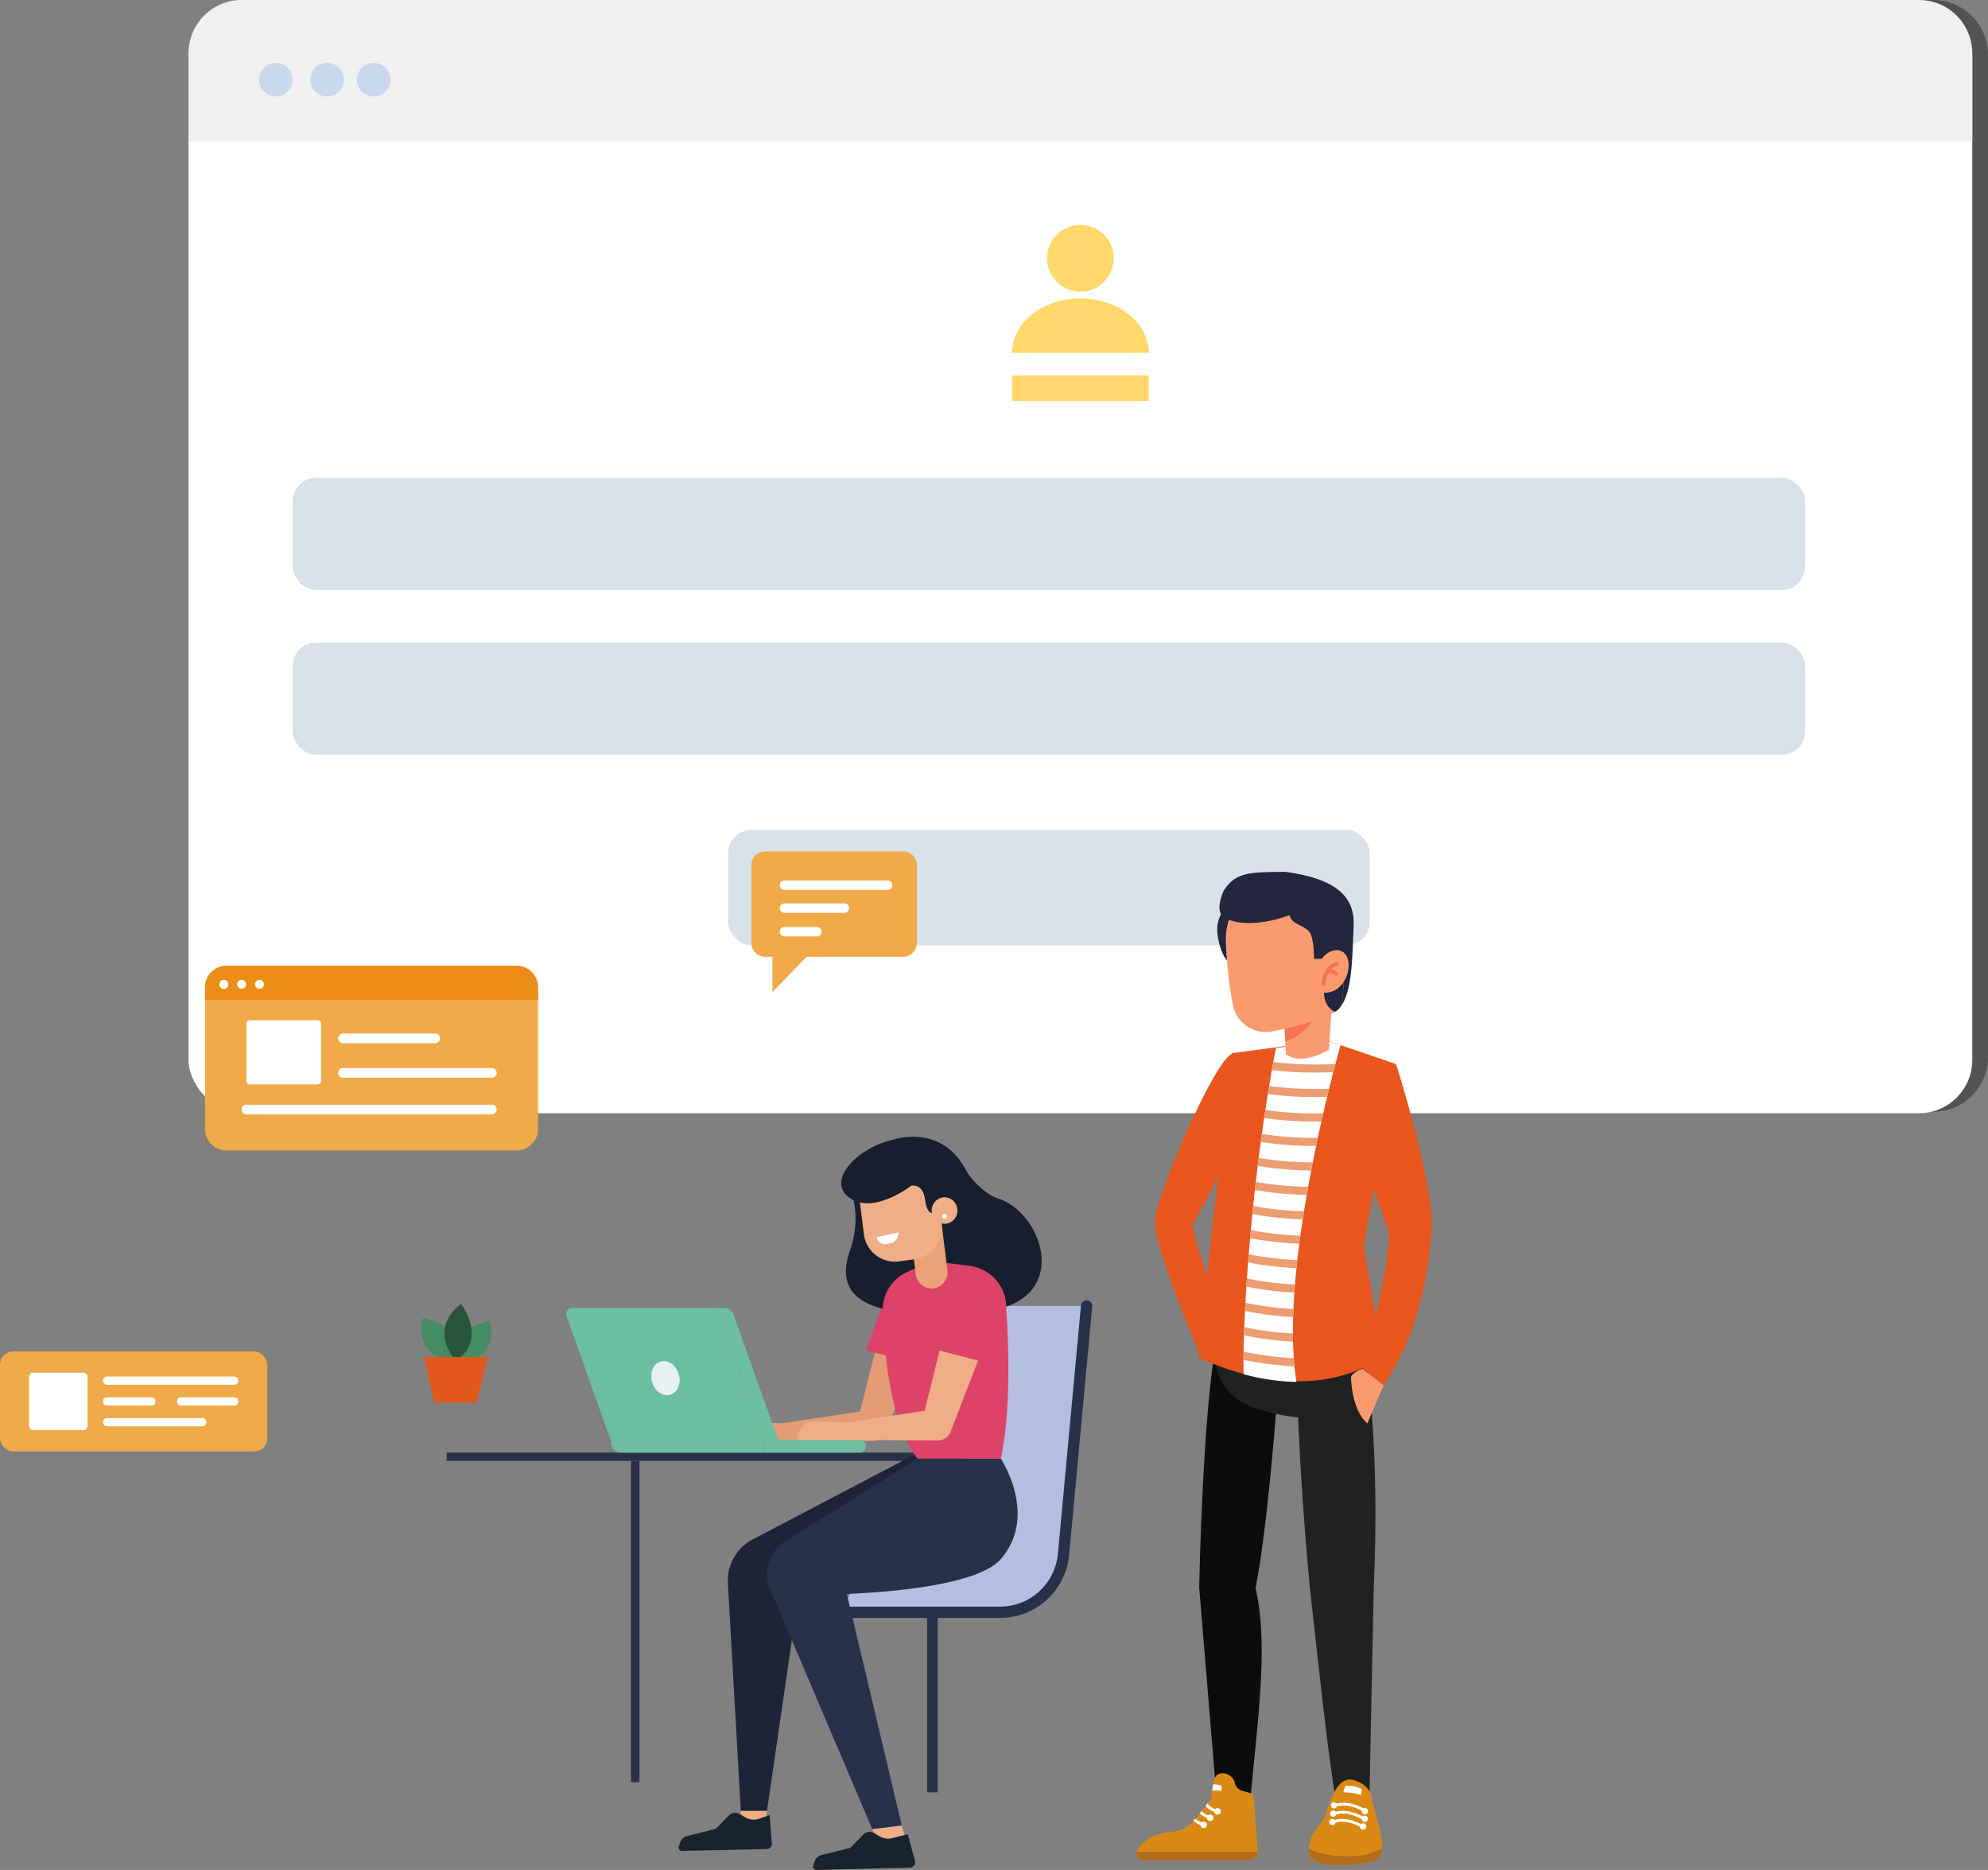<svg xmlns="http://www.w3.org/2000/svg" width="466.821" height="438.987" viewBox="0 0 466.821 438.987">
  <rect x="0" y="0" width="466.821" height="438.987" fill="#808080" stroke="none"/>
  <g id="Group_419" data-name="Group 419" transform="translate(-769.18 -263.125)">
    <g id="Group_373" data-name="Group 373" transform="translate(-16 -21.875)">
      <path id="Path_329" data-name="Path 329" d="M12.8,0H406.569a12.848,12.848,0,0,1,12.8,12.892V248.109A12.848,12.848,0,0,1,406.569,261H12.8A12.848,12.848,0,0,1,0,248.109V12.892A12.848,12.848,0,0,1,12.8,0Z" transform="translate(832.628 285)" fill="#535353"/>
      <rect id="Rectangle_163" data-name="Rectangle 163" width="418.861" height="260.26" rx="12.5" transform="translate(829.447 286.076)" fill="#fff"/>
      <path id="Rectangle_164" data-name="Rectangle 164" d="M12.5,0H406.361a12.5,12.5,0,0,1,12.5,12.5V33.174a0,0,0,0,1,0,0H0a0,0,0,0,1,0,0V12.5A12.5,12.5,0,0,1,12.5,0Z" transform="translate(829.447 285)" fill="#f0f0f1"/>
      <circle id="Ellipse_68" data-name="Ellipse 68" cx="3.95" cy="3.95" r="3.95" transform="translate(846.001 299.758)" fill="#cad8eb"/>
      <circle id="Ellipse_69" data-name="Ellipse 69" cx="3.95" cy="3.95" r="3.95" transform="translate(858.016 299.758)" fill="#cad8eb"/>
      <circle id="Ellipse_70" data-name="Ellipse 70" cx="3.95" cy="3.95" r="3.95" transform="translate(868.974 299.758)" fill="#cad8eb"/>
      <rect id="Rectangle_165" data-name="Rectangle 165" width="355.172" height="26.367" rx="5.525" transform="translate(853.901 397.16)" fill="#d7e3e9"/>
      <rect id="Rectangle_166" data-name="Rectangle 166" width="355.172" height="26.367" rx="5.525" transform="translate(853.901 435.829)" fill="#d7e3e9"/>
      <rect id="Rectangle_167" data-name="Rectangle 167" width="150.65" height="27.148" rx="5.525" transform="translate(956.161 479.789)" fill="#d7e3e9"/>
      <rect id="Rectangle_168" data-name="Rectangle 168" width="45.86" height="56.555" transform="translate(1015.947 330.031)" fill="#fff"/>
      <g id="Group_369" data-name="Group 369" transform="translate(1022.814 337.8)">
        <path id="Path_328" data-name="Path 328" d="M434.82,269.882H402.7c0-7.062,7.193-12.788,16.063-12.788S434.82,262.821,434.82,269.882Z" transform="translate(-402.695 -239.837)" fill="#ffd76b"/>
        <circle id="Ellipse_71" data-name="Ellipse 71" cx="7.834" cy="7.834" r="7.834" transform="translate(8.229)" fill="#ffd76b"/>
      </g>
      <rect id="Rectangle_169" data-name="Rectangle 169" width="32.126" height="5.968" transform="translate(1022.814 373.154)" fill="#ffd76b"/>
    </g>
    <g id="Group_374" data-name="Group 374" transform="translate(605.578 110.611)">
      <path id="Path_234" data-name="Path 234" d="M434.554,435.836c-.32-3.543,13.294-36.434,17.932-38.758a1.29,1.29,0,0,1,.157-.069c-.144.6-.41,21.51-2.166,25.887-3.212,8.011-4.88,9.82-7.089,14.167.19,1.678,1.171,4.754,1.236,5.371.006.063-1.046-4.059.036.186,1.645,4.675,5.038,17.951,4.857,17.932l-4.08,7.871S433.724,441.274,434.554,435.836Z" transform="translate(0.299 2.914)" fill="#e9561d"/>
      <g id="Group_307" data-name="Group 307" transform="translate(430.422 465.68)">
        <g id="Group_265" data-name="Group 265" transform="translate(0 3.223)">
          <g id="Group_232" data-name="Group 232" transform="translate(14.777)">
            <path id="Path_235" data-name="Path 235" d="M444.192,517.63l4.286,51.769h7.552c1.748-20.175,4.567-37.851,1.389-51.769,3.2-15.689,5.583-51.3,5.583-51.3a114.714,114.714,0,0,0-15-5.044C444.931,478.7,444.192,517.63,444.192,517.63Z" transform="translate(-444.192 -461.286)" fill="#0b0c0b"/>
          </g>
          <g id="Group_264" data-name="Group 264" transform="translate(0 99.89)">
            <g id="Group_234" data-name="Group 234">
              <g id="Group_233" data-name="Group 233">
                <path id="Path_236" data-name="Path 236" d="M431.948,574.791h24.7a2.286,2.286,0,0,0,2.267-1.981,2.249,2.249,0,0,0,.014-.482l-1-12.971a14.419,14.419,0,0,0-2.467-.815,2.5,2.5,0,0,1-1.831-1.661c-.018-.062-.034-.126-.05-.189-.567-2.5-4.166-3.29-4.831-.851q-.129.473-.224.917c-.016.073-.032.148-.045.218-.107.525-.185,1.008-.238,1.431l-.005.027a13.853,13.853,0,0,0-.122,1.763q-.489.623-.949,1.226c-.157.2-.306.4-.456.595-.324.422-.64.833-.951,1.228-.143.187-.285.366-.429.543-.342.428-.68.835-1.018,1.214-.152.173-.3.34-.461.5a7.107,7.107,0,0,1-4.075,2.465c-2.679.368-7.054.663-9.167,4.593a1.371,1.371,0,0,0-.106.25A1.523,1.523,0,0,0,431.948,574.791Z" transform="translate(-430.422 -554.365)" fill="#da8a14"/>
              </g>
            </g>
            <g id="Group_236" data-name="Group 236" transform="translate(0 18.444)">
              <g id="Group_235" data-name="Group 235">
                <path id="Path_237" data-name="Path 237" d="M431.948,573.532h24.7a2.286,2.286,0,0,0,2.267-1.981H430.5A1.523,1.523,0,0,0,431.948,573.532Z" transform="translate(-430.422 -571.551)" fill="#b26c1c"/>
              </g>
            </g>
            <g id="Group_244" data-name="Group 244" transform="translate(16.282 7.056)">
              <g id="Group_239" data-name="Group 239">
                <g id="Group_238" data-name="Group 238">
                  <g id="Group_237" data-name="Group 237">
                    <path id="Path_238" data-name="Path 238" d="M445.594,561.535a4.3,4.3,0,0,0,2.044,1.4q.3.122.654.238l.214-.645c-.234-.077-.444-.155-.635-.231-1.35-.545-1.72-1.081-1.82-1.355C445.893,561.14,445.744,561.339,445.594,561.535Z" transform="translate(-445.594 -560.94)" fill="#fff"/>
                  </g>
                </g>
              </g>
              <g id="Group_243" data-name="Group 243" transform="translate(2.04 1.143)">
                <g id="Group_242" data-name="Group 242">
                  <g id="Group_241" data-name="Group 241">
                    <g id="Group_240" data-name="Group 240">
                      <circle id="Ellipse_66" data-name="Ellipse 66" cx="0.766" cy="0.766" r="0.766" fill="#fff"/>
                    </g>
                  </g>
                </g>
              </g>
            </g>
            <g id="Group_252" data-name="Group 252" transform="translate(14.902 8.879)">
              <g id="Group_247" data-name="Group 247">
                <g id="Group_246" data-name="Group 246">
                  <g id="Group_245" data-name="Group 245">
                    <path id="Path_239" data-name="Path 239" d="M444.308,563.181A4.835,4.835,0,0,0,446,564.245c.236.1.495.2.782.293l.214-.647c-.267-.088-.509-.176-.721-.265a3.874,3.874,0,0,1-1.537-.987C444.595,562.825,444.452,563,444.308,563.181Z" transform="translate(-444.308 -562.638)" fill="#fff"/>
                  </g>
                </g>
              </g>
              <g id="Group_251" data-name="Group 251" transform="translate(1.689 0.811)">
                <g id="Group_250" data-name="Group 250">
                  <g id="Group_249" data-name="Group 249">
                    <g id="Group_248" data-name="Group 248">
                      <path id="Path_240" data-name="Path 240" d="M445.882,564.16a.766.766,0,1,0,.766-.766A.766.766,0,0,0,445.882,564.16Z" transform="translate(-445.882 -563.394)" fill="#fff"/>
                    </g>
                  </g>
                </g>
              </g>
            </g>
            <g id="Group_260" data-name="Group 260" transform="translate(13.422 10.635)">
              <g id="Group_255" data-name="Group 255">
                <g id="Group_254" data-name="Group 254">
                  <g id="Group_253" data-name="Group 253">
                    <path id="Path_241" data-name="Path 241" d="M442.929,564.776a4.927,4.927,0,0,0,1.639,1.02c.238.1.5.2.8.3l.21-.647c-.269-.088-.511-.179-.727-.269a4.221,4.221,0,0,1-1.456-.9C443.238,564.448,443.087,564.615,442.929,564.776Z" transform="translate(-442.929 -564.275)" fill="#fff"/>
                  </g>
                </g>
              </g>
              <g id="Group_259" data-name="Group 259" transform="translate(1.638 0.728)">
                <g id="Group_258" data-name="Group 258">
                  <g id="Group_257" data-name="Group 257">
                    <g id="Group_256" data-name="Group 256">
                      <path id="Path_242" data-name="Path 242" d="M444.455,565.719a.766.766,0,1,0,.766-.766A.767.767,0,0,0,444.455,565.719Z" transform="translate(-444.455 -564.953)" fill="#fff"/>
                    </g>
                  </g>
                </g>
              </g>
            </g>
            <g id="Group_263" data-name="Group 263" transform="translate(17.814 2.61)">
              <g id="Group_262" data-name="Group 262">
                <g id="Group_261" data-name="Group 261">
                  <path id="Path_243" data-name="Path 243" d="M447.022,558.228a17.318,17.318,0,0,1,2.2.124l-.014-1.237a5.6,5.6,0,0,0-1.949-.318C447.153,557.322,447.076,557.8,447.022,558.228Z" transform="translate(-447.022 -556.797)" fill="#fff"/>
                </g>
              </g>
            </g>
          </g>
        </g>
        <g id="Group_306" data-name="Group 306" transform="translate(18.468)">
          <g id="Group_304" data-name="Group 304" transform="translate(19.185 5.757)">
            <g id="Group_266" data-name="Group 266">
              <path id="Path_244" data-name="Path 244" d="M465.508,466.157s.194,20.551,3.111,51.3c1.9,16.754,4.017,37.775,6.366,51.769h7.563l1.067-51.769s1.731-31.858-2.03-53.81Z" transform="translate(-465.508 -463.647)" fill="#212121"/>
            </g>
            <g id="Group_303" data-name="Group 303" transform="translate(2.842 98.837)">
              <g id="Group_269" data-name="Group 269">
                <g id="Group_268" data-name="Group 268">
                  <g id="Group_267" data-name="Group 267">
                    <path id="Path_245" data-name="Path 245" d="M468.167,572.964c.218,4.352,13.825,2.853,16,1.546a3.082,3.082,0,0,0,1.258-2.654,20.693,20.693,0,0,0-1.046-6.163c-.87-3.066-.751-3.009-1.355-5.1,0,0,.157-3.408-4.3-4.709s-6.092,7.183-6.854,8.815c-.7,1.495-3.405,3.54-3.686,7.219A8.491,8.491,0,0,0,468.167,572.964Z" transform="translate(-468.156 -555.745)" fill="#da8a14"/>
                  </g>
                </g>
              </g>
              <g id="Group_272" data-name="Group 272" transform="translate(5.817 5.446)">
                <g id="Group_271" data-name="Group 271">
                  <g id="Group_270" data-name="Group 270">
                    <path id="Path_246" data-name="Path 246" d="M480.745,562.972l.356-.547c-.165-.108-4.1-2.63-7.524-1.129l.263.6C476.944,560.532,480.707,562.947,480.745,562.972Z" transform="translate(-473.577 -560.82)" fill="#fff"/>
                  </g>
                </g>
              </g>
              <g id="Group_275" data-name="Group 275" transform="translate(5.43 9.234)">
                <g id="Group_274" data-name="Group 274">
                  <g id="Group_273" data-name="Group 273">
                    <path id="Path_247" data-name="Path 247" d="M480.384,566.5l.356-.547c-.166-.108-4.1-2.63-7.524-1.129l.262.6C476.583,564.06,480.345,566.476,480.384,566.5Z" transform="translate(-473.216 -564.349)" fill="#fff"/>
                  </g>
                </g>
              </g>
              <g id="Group_278" data-name="Group 278" transform="translate(5.624 7.34)">
                <g id="Group_277" data-name="Group 277">
                  <g id="Group_276" data-name="Group 276">
                    <path id="Path_248" data-name="Path 248" d="M480.564,564.736l.357-.546c-.166-.108-4.1-2.631-7.524-1.13l.262.6C476.764,562.3,480.526,564.711,480.564,564.736Z" transform="translate(-473.397 -562.584)" fill="#fff"/>
                  </g>
                </g>
              </g>
              <g id="Group_281" data-name="Group 281" transform="translate(12.468 6.693)">
                <g id="Group_280" data-name="Group 280">
                  <g id="Group_279" data-name="Group 279">
                    <path id="Path_249" data-name="Path 249" d="M479.774,562.715a.735.735,0,1,0,.735-.734A.736.736,0,0,0,479.774,562.715Z" transform="translate(-479.774 -561.981)" fill="#fff"/>
                  </g>
                </g>
              </g>
              <g id="Group_284" data-name="Group 284" transform="translate(12.429 8.487)">
                <g id="Group_283" data-name="Group 283">
                  <g id="Group_282" data-name="Group 282">
                    <path id="Path_250" data-name="Path 250" d="M479.738,564.388a.735.735,0,1,0,.734-.735A.734.734,0,0,0,479.738,564.388Z" transform="translate(-479.738 -563.653)" fill="#fff"/>
                  </g>
                </g>
              </g>
              <g id="Group_287" data-name="Group 287" transform="translate(12.041 10.281)">
                <g id="Group_286" data-name="Group 286">
                  <g id="Group_285" data-name="Group 285">
                    <path id="Path_251" data-name="Path 251" d="M479.376,566.06a.735.735,0,1,0,.735-.735A.735.735,0,0,0,479.376,566.06Z" transform="translate(-479.376 -565.325)" fill="#fff"/>
                  </g>
                </g>
              </g>
              <g id="Group_290" data-name="Group 290" transform="translate(4.827 9.222)">
                <g id="Group_289" data-name="Group 289">
                  <g id="Group_288" data-name="Group 288">
                    <path id="Path_252" data-name="Path 252" d="M472.654,565.072a.734.734,0,1,0,.734-.734A.734.734,0,0,0,472.654,565.072Z" transform="translate(-472.654 -564.338)" fill="#fff"/>
                  </g>
                </g>
              </g>
              <g id="Group_293" data-name="Group 293" transform="translate(5.021 7.264)">
                <g id="Group_292" data-name="Group 292">
                  <g id="Group_291" data-name="Group 291">
                    <path id="Path_253" data-name="Path 253" d="M472.835,563.247a.734.734,0,1,0,.734-.734A.734.734,0,0,0,472.835,563.247Z" transform="translate(-472.835 -562.513)" fill="#fff"/>
                  </g>
                </g>
              </g>
              <g id="Group_296" data-name="Group 296" transform="translate(5.214 5.305)">
                <g id="Group_295" data-name="Group 295">
                  <g id="Group_294" data-name="Group 294">
                    <path id="Path_254" data-name="Path 254" d="M473.015,561.422a.735.735,0,1,0,.735-.734A.735.735,0,0,0,473.015,561.422Z" transform="translate(-473.015 -560.688)" fill="#fff"/>
                  </g>
                </g>
              </g>
              <g id="Group_299" data-name="Group 299" transform="translate(0 16.112)">
                <g id="Group_298" data-name="Group 298">
                  <g id="Group_297" data-name="Group 297">
                    <path id="Path_255" data-name="Path 255" d="M468.167,571.865c.218,4.352,13.825,2.853,16,1.546a3.082,3.082,0,0,0,1.258-2.654,16,16,0,0,1-7.712,1.9c-4.615.083-7.944-.851-9.533-1.842A8.491,8.491,0,0,0,468.167,571.865Z" transform="translate(-468.156 -570.758)" fill="#b26c1c"/>
                  </g>
                </g>
              </g>
              <g id="Group_302" data-name="Group 302" transform="translate(8.171 1.459)">
                <g id="Group_301" data-name="Group 301">
                  <g id="Group_300" data-name="Group 300">
                    <path id="Path_256" data-name="Path 256" d="M476.239,557.124a7.259,7.259,0,0,1,3.828.762l-.2,1.378a15.029,15.029,0,0,0-4.1-.616A3.237,3.237,0,0,1,476.239,557.124Z" transform="translate(-475.77 -557.104)" fill="#fff"/>
                  </g>
                </g>
              </g>
            </g>
          </g>
          <g id="Group_305" data-name="Group 305">
            <path id="Path_257" data-name="Path 257" d="M481.826,458.654a73.2,73.2,0,0,1,2.535,17.131s-12.536,5.486-28.484-.576a12.848,12.848,0,0,1-7.5-16.321l.084-.234S468.857,457.817,481.826,458.654Z" transform="translate(-447.631 -458.282)" fill="#212121"/>
          </g>
        </g>
      </g>
      <g id="Group_326" data-name="Group 326" transform="translate(444.932 396.775)">
        <g id="Group_311" data-name="Group 311">
          <g id="Group_310" data-name="Group 310">
            <g id="Group_309" data-name="Group 309">
              <g id="Group_308" data-name="Group 308">
                <path id="Path_258" data-name="Path 258" d="M443.943,468.432a65.551,65.551,0,0,0,8.159,3.183q1.128.356,2.278.664a50.343,50.343,0,0,0,12.392,1.8,37.455,37.455,0,0,0,20.516-5.492L482.865,442.3l7.321-42.761-10.953-3.752-.588-.2-1.079-.368-.457-.157-.923-.316-1.951-.67-11.586,1.55-.7.093-1.188.159-.663.089-8.288,1.106Z" transform="translate(-443.943 -394.075)" fill="#e9561d"/>
              </g>
            </g>
          </g>
        </g>
        <path id="Path_259" data-name="Path 259" d="M453.92,472.415a50.359,50.359,0,0,0,12.392,1.805q-.279-1.769-.458-3.66-.093-.94-.157-1.907-.132-1.9-.178-3.889-.023-.94-.026-1.9-.008-1.9.048-3.869c.019-.63.042-1.26.069-1.9q.084-1.908.219-3.859.064-.94.144-1.889.151-1.912.351-3.851c.064-.627.131-1.258.2-1.887q.212-1.919.464-3.844c.082-.629.165-1.26.252-1.889q.262-1.924.556-3.84.145-.947.3-1.889.308-1.933.641-3.843c.108-.633.221-1.264.333-1.891q.349-1.945.715-3.845.182-.948.368-1.891.386-1.957.783-3.854.2-.959.4-1.9.425-1.978.849-3.859.214-.964.432-1.9c.307-1.337.612-2.63.91-3.871.155-.65.31-1.288.464-1.908.336-1.372.663-2.67.976-3.883q.256-1,.5-1.915c.443-1.686.845-3.165,1.188-4.4l-.924-.316-1.951-.669-11.586,1.55-.7.093q-.312,1.639-.612,3.285-.171.932-.335,1.867-.328,1.872-.639,3.749-.158.937-.307,1.873-.3,1.875-.586,3.749-.143.939-.28,1.873-.275,1.88-.536,3.749-.132.942-.257,1.88-.254,1.885-.489,3.753-.119.945-.235,1.883-.23,1.891-.444,3.755-.109.95-.213,1.89-.211,1.9-.4,3.761c-.065.634-.131,1.265-.192,1.893q-.193,1.908-.362,3.767-.089.959-.173,1.9-.171,1.921-.319,3.773-.079.964-.151,1.906-.148,1.937-.274,3.781c-.047.647-.088,1.282-.13,1.91q-.127,1.959-.227,3.795-.056.975-.1,1.915c-.068,1.33-.125,2.6-.171,3.808-.028.66-.05,1.3-.071,1.923-.045,1.377-.076,2.655-.094,3.825q-.016,1.024-.017,1.935C453.87,470.361,453.886,471.49,453.92,472.415Z" transform="translate(-443.216 -394.065)" fill="#fff"/>
        <g id="Group_325" data-name="Group 325" transform="translate(10.658 5.075)">
          <g id="Group_312" data-name="Group 312" transform="translate(6.671)">
            <path id="Path_260" data-name="Path 260" d="M460.09,400.671a79.157,79.157,0,0,0,10.085.586q2.094,0,4.337-.084.256-1,.5-1.915a88.014,88.014,0,0,1-14.582-.455Q460.254,399.736,460.09,400.671Z" transform="translate(-460.09 -398.804)" fill="#ec9d72"/>
          </g>
          <g id="Group_313" data-name="Group 313" transform="translate(5.725 5.616)">
            <path id="Path_261" data-name="Path 261" d="M459.209,405.91a79.59,79.59,0,0,0,11.152.706q1.357,0,2.775-.034c.155-.65.31-1.288.464-1.908a84.267,84.267,0,0,1-14.084-.636Q459.358,404.974,459.209,405.91Z" transform="translate(-459.209 -404.037)" fill="#ec9d72"/>
          </g>
          <g id="Group_314" data-name="Group 314" transform="translate(4.859 11.237)">
            <path id="Path_262" data-name="Path 262" d="M458.4,411.148a79.893,79.893,0,0,0,12.161.83c.426,0,.855,0,1.29-.008q.214-.964.432-1.9a81.752,81.752,0,0,1-13.6-.794Q458.539,410.213,458.4,411.148Z" transform="translate(-458.402 -409.275)" fill="#ec9d72"/>
          </g>
          <g id="Group_315" data-name="Group 315" transform="translate(4.067 16.859)">
            <path id="Path_263" data-name="Path 263" d="M457.664,416.393a80.322,80.322,0,0,0,12.993.95q.2-.959.4-1.9a78.753,78.753,0,0,1-13.138-.933Q457.788,415.455,457.664,416.393Z" transform="translate(-457.664 -414.513)" fill="#ec9d72"/>
          </g>
          <g id="Group_316" data-name="Group 316" transform="translate(3.343 22.492)">
            <path id="Path_264" data-name="Path 264" d="M456.989,421.645a78.415,78.415,0,0,0,12.566,1.058q.182-.948.368-1.891a77.211,77.211,0,0,1-12.7-1.051Q457.1,420.707,456.989,421.645Z" transform="translate(-456.989 -419.762)" fill="#ec9d72"/>
          </g>
          <g id="Group_317" data-name="Group 317" transform="translate(2.686 28.13)">
            <path id="Path_265" data-name="Path 265" d="M456.377,426.906a77.218,77.218,0,0,0,12.175,1.149c.108-.633.221-1.264.333-1.891a75.075,75.075,0,0,1-12.3-1.148Q456.48,425.966,456.377,426.906Z" transform="translate(-456.377 -425.016)" fill="#ec9d72"/>
          </g>
          <g id="Group_318" data-name="Group 318" transform="translate(2.092 33.781)">
            <path id="Path_266" data-name="Path 266" d="M455.823,432.175a76.1,76.1,0,0,0,11.832,1.227q.145-.947.3-1.889a74.168,74.168,0,0,1-11.937-1.231C455.95,430.916,455.884,431.547,455.823,432.175Z" transform="translate(-455.823 -430.282)" fill="#ec9d72"/>
          </g>
          <g id="Group_319" data-name="Group 319" transform="translate(1.557 39.441)">
            <path id="Path_267" data-name="Path 267" d="M455.325,437.455a75.632,75.632,0,0,0,11.558,1.289c.082-.629.165-1.26.252-1.889a73.6,73.6,0,0,1-11.638-1.3Q455.409,436.515,455.325,437.455Z" transform="translate(-455.325 -435.556)" fill="#ec9d72"/>
          </g>
          <g id="Group_320" data-name="Group 320" transform="translate(1.087 45.114)">
            <path id="Path_268" data-name="Path 268" d="M454.887,442.748a75.334,75.334,0,0,0,11.363,1.34c.064-.627.131-1.258.2-1.887a73.1,73.1,0,0,1-11.413-1.36Q454.959,441.806,454.887,442.748Z" transform="translate(-454.887 -440.842)" fill="#ec9d72"/>
          </g>
          <g id="Group_321" data-name="Group 321" transform="translate(0.684 50.801)">
            <path id="Path_269" data-name="Path 269" d="M454.511,448.051a75.4,75.4,0,0,0,11.272,1.389q.064-.94.144-1.889a73.132,73.132,0,0,1-11.286-1.41C454.594,446.788,454.553,447.423,454.511,448.051Z" transform="translate(-454.511 -446.141)" fill="#ec9d72"/>
          </g>
          <g id="Group_322" data-name="Group 322" transform="translate(0.353 56.506)">
            <path id="Path_270" data-name="Path 270" d="M454.2,453.372a76.557,76.557,0,0,0,11.314,1.435c.019-.63.042-1.26.069-1.9a73.955,73.955,0,0,1-11.28-1.453Q454.25,452.432,454.2,453.372Z" transform="translate(-454.203 -451.457)" fill="#ec9d72"/>
          </g>
          <g id="Group_323" data-name="Group 323" transform="translate(0.112 62.228)">
            <path id="Path_271" data-name="Path 271" d="M453.978,458.712a78.075,78.075,0,0,0,11.533,1.473q-.023-.94-.026-1.9a74.978,74.978,0,0,1-11.437-1.5C454.021,457.449,454,458.092,453.978,458.712Z" transform="translate(-453.978 -456.789)" fill="#ec9d72"/>
          </g>
          <g id="Group_324" data-name="Group 324" transform="translate(0 67.976)">
            <path id="Path_272" data-name="Path 272" d="M453.874,464.08a80.965,80.965,0,0,0,11.98,1.51q-.093-.94-.157-1.907a77.353,77.353,0,0,1-11.806-1.538Q453.875,463.169,453.874,464.08Z" transform="translate(-453.874 -462.145)" fill="#ec9d72"/>
          </g>
        </g>
      </g>
      <g id="Group_327" data-name="Group 327" transform="translate(449.434 365.759)">
        <path id="Path_273" data-name="Path 273" d="M450.249,365.174s-2.935,1.936-1.883,7.193,3.084,5.819,3.084,5.819S454.53,366.544,450.249,365.174Z" transform="translate(-448.138 -365.174)" fill="#23263c"/>
      </g>
      <g id="Group_328" data-name="Group 328" transform="translate(465.045 388.547)">
        <path id="Path_274" data-name="Path 274" d="M462.684,388.188l.371,6.648.171,3.047c3.829,2.833,10.057-1.067,10.057-1.067l.665-9.854c-1.772-1.194-6.338-.2-9.082.56C463.573,387.883,462.684,388.188,462.684,388.188Z" transform="translate(-462.684 -386.408)" fill="#f99b6e"/>
      </g>
      <g id="Group_329" data-name="Group 329" transform="translate(465.045 389.662)">
        <path id="Path_275" data-name="Path 275" d="M462.684,388.112l.371,6.648c4.5-1.04,8.264-7.271,8.264-7.271l-6.454-.043C463.573,387.807,462.684,388.112,462.684,388.112Z" transform="translate(-462.684 -387.447)" fill="#f27355"/>
      </g>
      <g id="Group_330" data-name="Group 330" transform="translate(449.95 357.182)">
        <path id="Path_276" data-name="Path 276" d="M450.805,368.437s-3.987-.383-1.193-6.84c2.875-4.531,6.481-4.308,14.523-4.415,12.323,1.706,16.317,6.078,16,12.808s-.244,15.751-3.294,19.116-5.133-1.392-6.711-5.6S458.818,366.411,450.805,368.437Z" transform="translate(-448.619 -357.182)" fill="#23263c"/>
      </g>
      <g id="Group_331" data-name="Group 331" transform="translate(451.484 362.432)">
        <path id="Path_277" data-name="Path 277" d="M450.052,373.8c0,.228.009.458.015.692a104.071,104.071,0,0,0,1.556,13.386,7.9,7.9,0,0,0,9.338,6.4c5.249-1.06,11.722-2.669,14.676-4.61a3.187,3.187,0,0,0,1.582-1.854,43.452,43.452,0,0,0,.477-5.8c.208-6.777-.285-15.232-.285-15.232-6.309-7.835-23.893-4.778-26.571.955A15.274,15.274,0,0,0,450.052,373.8Z" transform="translate(-450.048 -362.074)" fill="#f99b6e"/>
      </g>
      <g id="Group_332" data-name="Group 332" transform="translate(450.943 359.793)">
        <path id="Path_278" data-name="Path 278" d="M477.763,375.995s-2.809-1.83-5.175,1.436h-1.84s.105-3.781-.789-5.831-4.416-2-4.942-4.417c0,0-8.316,3.31-14.28,1.076s11.913-12.17,20.536-7.333S479.1,369.559,477.763,375.995Z" transform="translate(-449.544 -359.615)" fill="#23263c"/>
      </g>
      <g id="Group_333" data-name="Group 333" transform="translate(474.49 382.382)">
        <path id="Path_279" data-name="Path 279" d="M474.068,388.315a3.187,3.187,0,0,0,1.582-1.854,43.452,43.452,0,0,0,.477-5.8l-4.642,3.189S471.425,387.158,474.068,388.315Z" transform="translate(-471.485 -380.664)" fill="#23263c"/>
      </g>
      <g id="Group_337" data-name="Group 337" transform="translate(473.895 375.556)">
        <g id="Group_334" data-name="Group 334" transform="translate(0.092)">
          <path id="Path_280" data-name="Path 280" d="M471.017,376.356s2.817-3.414,5.175-1.436c2.6,2.179.609,9.567-4.672,9.4Z" transform="translate(-471.017 -374.304)" fill="#f99b6e"/>
        </g>
        <g id="Group_335" data-name="Group 335" transform="translate(0 2.75)">
          <path id="Path_281" data-name="Path 281" d="M471.4,382.53a.464.464,0,0,0,.46-.412c.43-3.737,2.648-4.313,2.741-4.336a.464.464,0,0,0-.206-.906c-.12.027-2.948.707-3.458,5.136a.464.464,0,0,0,.409.514A.432.432,0,0,0,471.4,382.53Z" transform="translate(-470.931 -376.866)" fill="#f27355"/>
        </g>
        <g id="Group_336" data-name="Group 336" transform="translate(0.931 4.488)">
          <path id="Path_282" data-name="Path 282" d="M474.3,380.042a.464.464,0,0,0,.348-.771,2.631,2.631,0,0,0-2.482-.718.464.464,0,1,0,.2.907,1.7,1.7,0,0,1,1.59.43A.467.467,0,0,0,474.3,380.042Z" transform="translate(-471.799 -378.485)" fill="#f27355"/>
        </g>
      </g>
      <g id="Group_338" data-name="Group 338" transform="translate(480.84 473.854)">
        <path id="Path_283" data-name="Path 283" d="M480.088,465.9s-2.064.66-2.686,1.865c0,0,0,7.639,3.848,10.97,0,0,1.891-4.6,3.848-9Z" transform="translate(-477.402 -465.899)" fill="#f99b6e"/>
      </g>
      <path id="Path_284" data-name="Path 284" d="M487.9,399.3s7.683,24.016,8.362,36.366c0,0,0,23.1-11.267,38.941l-5.011-3.838s6.316-22.982,6.316-31.944c0,0-6.4-16.644-7.445-23.2C478.853,415.626,483.153,399.3,487.9,399.3Z" transform="translate(3.544 3.082)" fill="#e9561d"/>
    </g>
    <g id="Group_375" data-name="Group 375" transform="translate(544.46 89.389)">
      <g id="Group_346" data-name="Group 346" transform="translate(272.865 400.456)">
        <g id="Group_340" data-name="Group 340">
          <path id="Path_285" data-name="Path 285" d="M339.309,403.155v33.054a5.075,5.075,0,0,1-5,5.153h-68.2a5.075,5.075,0,0,1-5-5.153V403.155a5.075,5.075,0,0,1,5-5.154h68.2A5.075,5.075,0,0,1,339.309,403.155Z" transform="translate(-261.116 -398.001)" fill="#f1aa49"/>
        </g>
        <g id="Group_342" data-name="Group 342">
          <path id="Path_286" data-name="Path 286" d="M339.309,403.155v2.861H261.116v-2.861a5.075,5.075,0,0,1,5-5.154h68.2A5.075,5.075,0,0,1,339.309,403.155Z" transform="translate(-261.116 -398.001)" fill="#ec8d18"/>
          <g id="Group_341" data-name="Group 341" transform="translate(3.36 3.305)">
            <ellipse id="Ellipse_67" data-name="Ellipse 67" cx="1.047" cy="1.083" rx="1.047" ry="1.083" transform="translate(0 0)" fill="#fff"/>
            <path id="Path_287" data-name="Path 287" d="M270.073,402.087A1.048,1.048,0,1,1,269.026,401,1.065,1.065,0,0,1,270.073,402.087Z" transform="translate(-263.785 -401.004)" fill="#fff"/>
            <path id="Path_288" data-name="Path 288" d="M273.884,402.087A1.049,1.049,0,1,1,272.835,401,1.066,1.066,0,0,1,273.884,402.087Z" transform="translate(-263.402 -401.004)" fill="#fff"/>
          </g>
        </g>
        <path id="Rectangle_155" data-name="Rectangle 155" d="M.834,0H16.721a.834.834,0,0,1,.834.834v13.38a.834.834,0,0,1-.834.834H.835A.835.835,0,0,1,0,14.215V.834A.834.834,0,0,1,.834,0Z" transform="translate(9.7 12.806)" fill="#fff"/>
        <g id="Group_343" data-name="Group 343" transform="translate(8.6 32.615)">
          <path id="Path_289" data-name="Path 289" d="M327.709,429.914H270.033a1.122,1.122,0,0,1-1.1-1.14h0a1.122,1.122,0,0,1,1.1-1.14h57.676a1.123,1.123,0,0,1,1.1,1.14h0A1.123,1.123,0,0,1,327.709,429.914Z" transform="translate(-268.93 -427.633)" fill="#fff"/>
        </g>
        <g id="Group_344" data-name="Group 344" transform="translate(31.286 24.003)">
          <path id="Path_290" data-name="Path 290" d="M325.635,422.09H290.644a1.122,1.122,0,0,1-1.1-1.14h0a1.122,1.122,0,0,1,1.1-1.14h34.991a1.123,1.123,0,0,1,1.1,1.14h0A1.122,1.122,0,0,1,325.635,422.09Z" transform="translate(-289.541 -419.809)" fill="#fff"/>
        </g>
        <g id="Group_345" data-name="Group 345" transform="translate(31.286 15.912)">
          <path id="Path_291" data-name="Path 291" d="M312.316,414.739H290.644a1.122,1.122,0,0,1-1.1-1.14h0a1.122,1.122,0,0,1,1.1-1.14h21.672a1.123,1.123,0,0,1,1.1,1.14h0A1.123,1.123,0,0,1,312.316,414.739Z" transform="translate(-289.541 -412.458)" fill="#fff"/>
        </g>
      </g>
      <g id="Group_350" data-name="Group 350" transform="translate(401.15 373.611)">
        <path id="Path_292" data-name="Path 292" d="M398.655,373.611H366.2a3.257,3.257,0,0,0-3.205,3.307v18.122a3.257,3.257,0,0,0,3.205,3.307h1.748v8.292l8.024-8.292h22.688a3.257,3.257,0,0,0,3.206-3.307V376.918A3.257,3.257,0,0,0,398.655,373.611Z" transform="translate(-362.991 -373.611)" fill="#f1aa49"/>
        <g id="Group_347" data-name="Group 347" transform="translate(6.692 17.752)">
          <path id="Path_293" data-name="Path 293" d="M370.14,389.74H377.8a1.087,1.087,0,0,1,1.07,1.105h0a1.088,1.088,0,0,1-1.07,1.105H370.14a1.088,1.088,0,0,1-1.069-1.105h0A1.087,1.087,0,0,1,370.14,389.74Z" transform="translate(-369.071 -389.74)" fill="#fff"/>
        </g>
        <g id="Group_348" data-name="Group 348" transform="translate(6.692 12.216)">
          <path id="Path_294" data-name="Path 294" d="M370.14,384.71h14.111a1.088,1.088,0,0,1,1.07,1.105h0a1.087,1.087,0,0,1-1.07,1.105H370.14a1.087,1.087,0,0,1-1.069-1.105h0A1.088,1.088,0,0,1,370.14,384.71Z" transform="translate(-369.071 -384.71)" fill="#fff"/>
        </g>
        <g id="Group_349" data-name="Group 349" transform="translate(6.692 6.835)">
          <path id="Path_295" data-name="Path 295" d="M370.14,379.821H394.4a1.088,1.088,0,0,1,1.07,1.106h0a1.088,1.088,0,0,1-1.07,1.105H370.14a1.088,1.088,0,0,1-1.069-1.105h0A1.088,1.088,0,0,1,370.14,379.821Z" transform="translate(-369.071 -379.821)" fill="#fff"/>
        </g>
      </g>
      <g id="Group_351" data-name="Group 351" transform="translate(422.169 480.31)">
        <path id="Path_296" data-name="Path 296" d="M377.113,521.472H414.7a14.973,14.973,0,0,0,14.7-13.615l5.421-58.3H397.252l-.767,33.807Z" transform="translate(-377.113 -449.552)" fill="#b4bee1"/>
        <path id="Path_297" data-name="Path 297" d="M377.113,521.472H414.7a14.973,14.973,0,0,0,14.7-13.615l5.421-58.3" transform="translate(-377.113 -449.552)" fill="none" stroke="#28314a" stroke-linecap="round" stroke-linejoin="round" stroke-width="2.653"/>
        <line id="Line_3" data-name="Line 3" y2="41.177" transform="translate(21.492 73.021)" fill="none" stroke="#28314a" stroke-miterlimit="10" stroke-width="2.496"/>
      </g>
      <g id="Group_362" data-name="Group 362" transform="translate(329.598 440.599)">
        <rect id="Rectangle_156" data-name="Rectangle 156" width="121.159" height="1.948" transform="translate(121.159 76.103) rotate(180)" fill="#28314a"/>
        <path id="Path_298" data-name="Path 298" d="M390.738,560.369l1.287,4.764-6.26,1.961-1.959-5.882Z" transform="translate(-283.868 -398.687)" fill="#efae86"/>
        <path id="Path_299" data-name="Path 299" d="M355.764,557.228v3.825h5.543l.619-3.825Z" transform="translate(-286.691 -399.004)" fill="#efae86"/>
        <g id="Group_354" data-name="Group 354" transform="translate(67.114 34.621)">
          <g id="Group_352" data-name="Group 352" transform="translate(0 5.835)">
            <path id="Path_300" data-name="Path 300" d="M397.834,457.345,389.463,478.7l-.186.474a3.162,3.162,0,0,1-2.942,2.033l-23.839-.176a1.809,1.809,0,0,1-.24-3.589l23.59-3.56-3.127,2.506,5.635-22.294a4.992,4.992,0,0,1,6.106-3.7,5.189,5.189,0,0,1,3.577,6.311A5.945,5.945,0,0,1,397.834,457.345Z" transform="translate(-353.302 -450.229)" fill="#e49c74"/>
            <path id="Path_301" data-name="Path 301" d="M365.768,474.582l-8.14-.174a3.948,3.948,0,0,0-3.643,4.195h11.888Z" transform="translate(-353.984 -447.796)" fill="#e49c74"/>
          </g>
          <g id="Group_353" data-name="Group 353" transform="translate(31.352)">
            <path id="Path_302" data-name="Path 302" d="M382.469,460.477l13.034,3.29,2.139-12.006a5.791,5.791,0,0,0-4.8-6.771h0a5.708,5.708,0,0,0-6.209,3.77Z" transform="translate(-382.469 -444.927)" fill="#dd4268"/>
          </g>
        </g>
        <path id="Path_303" data-name="Path 303" d="M398.912,480.267l-40.161,21.062a10.926,10.926,0,0,0-5.734,10.319l3.026,53.327H362.2l8.313-57.057,31.267-22.688Z" transform="translate(-286.969 -406.75)" fill="#1e2438"/>
        <path id="Path_304" data-name="Path 304" d="M389.288,414.158s11.161-3.921,17.024,7a11.1,11.1,0,0,0,1.168,1.8c1.191,1.453,3.674,4.13,6.411,5,10.861,3.444,17.735,24.669-3.885,26.558-27.054,2.363-34.737-3.15-30.867-14.3,2.76-7.949.3-13.592.3-13.592Z" transform="translate(-284.432 -413.473)" fill="#171e2d"/>
        <path id="Path_305" data-name="Path 305" d="M397.409,439.976l-5.775,2.655a9.762,9.762,0,0,0-5.6,9.007c.089,7.836,1.809,27.292,8.215,34.737h19.524c3.024-13.784,1.281-34.969,1.281-34.969a9.881,9.881,0,0,0-8.495-10.292Z" transform="translate(-283.644 -410.805)" fill="#dd4268"/>
        <g id="Group_357" data-name="Group 357" transform="translate(92.657 0.685)">
          <g id="Group_356" data-name="Group 356">
            <g id="Group_355" data-name="Group 355" transform="translate(3.677 6.664)">
              <path id="Path_306" data-name="Path 306" d="M397.381,447.374h0a3.766,3.766,0,0,1-4.14-3.347L391.652,431.2l7.427-.893,1.578,12.737A3.84,3.84,0,0,1,397.381,447.374Z" transform="translate(-379.412 -419.127)" fill="#eaa378"/>
              <path id="Path_307" data-name="Path 307" d="M394.094,441.562l-3.749.506a7.348,7.348,0,0,1-8.18-6.5l-1.634-12.96,18.221-2.456,1.634,12.958A7.5,7.5,0,0,1,394.094,441.562Z" transform="translate(-380.531 -420.15)" fill="#efae86"/>
            </g>
            <path id="Path_308" data-name="Path 308" d="M401.088,427.642l-1.553,3.332s-2.07,1.854-2.657-2.8c-.5-3.946-3.268-3.261-3.268-3.261s-9.5,7.424-15.073,2.33c-4.4-4.021,2.712-11.379,10.852-13.143l10.679,4.821Z" transform="translate(-377.19 -414.095)" fill="#171e2d"/>
            <path id="Path_309" data-name="Path 309" d="M396.516,429.871a3.037,3.037,0,0,0,3.354,2.719,3.094,3.094,0,0,0,2.629-3.466,3.036,3.036,0,0,0-3.354-2.719A3.1,3.1,0,0,0,396.516,429.871Z" transform="translate(-375.247 -412.858)" fill="#efae86"/>
            <path id="Path_310" data-name="Path 310" d="M398.743,430.594a.545.545,0,0,0,.6.489.556.556,0,0,0,.474-.624.548.548,0,0,0-.6-.49A.558.558,0,0,0,398.743,430.594Z" transform="translate(-375.022 -412.498)" fill="#fff"/>
          </g>
          <path id="Path_311" data-name="Path 311" d="M384.752,435l5.114-1.124s.247,2.3-2.555,2.71A2.087,2.087,0,0,1,384.752,435Z" transform="translate(-376.429 -412.104)" fill="#fff"/>
        </g>
        <path id="Path_312" data-name="Path 312" d="M416.257,482.131H396.733l-31.235,19.5a9,9,0,0,0-3.409,11.138l23.977,56.313,6.932-.842L380.111,513.9c10.815-.471,30.9-2.161,36.147-8.2C425.138,495.468,416.257,482.131,416.257,482.131Z" transform="translate(-286.127 -406.562)" fill="#28314a"/>
        <g id="Group_358" data-name="Group 358" transform="translate(28.09 40.232)">
          <path id="Path_313" data-name="Path 313" d="M353.981,450.026l11.14,30.942H328.915l-10.306-29.145a1.332,1.332,0,0,1,1.215-1.8Z" transform="translate(-318.529 -450.026)" fill="#6bbea0"/>
          <path id="Path_314" data-name="Path 314" d="M350.739,450.026h1.732a2.228,2.228,0,0,1,2.086,1.5l10.5,29.439h-3.183Z" transform="translate(-315.287 -450.026)" fill="#6bbea0"/>
          <path id="Rectangle_157" data-name="Rectangle 157" d="M0,0H36.106a0,0,0,0,1,0,0V2.981a0,0,0,0,1,0,0H2.35A2.35,2.35,0,0,1,0,.631V0A0,0,0,0,1,0,0Z" transform="translate(10.486 30.942)" fill="#6bbea0"/>
          <path id="Path_315" data-name="Path 315" d="M360.86,481.119H383.2a1.467,1.467,0,0,0,1.442-1.49h0a1.467,1.467,0,0,0-1.442-1.49H360.86Z" transform="translate(-314.268 -447.196)" fill="#6bbea0"/>
          <path id="Path_316" data-name="Path 316" d="M343.084,464.269c.686,2.139-.141,4.344-1.846,4.928s-3.641-.677-4.326-2.815.141-4.343,1.846-4.927S342.4,462.132,343.084,464.269Z" transform="translate(-316.703 -448.89)" fill="#e6f0f3"/>
        </g>
        <g id="Group_361" data-name="Group 361" transform="translate(82.34 33.838)">
          <g id="Group_359" data-name="Group 359" transform="translate(0 5.997)">
            <path id="Path_317" data-name="Path 317" d="M411.721,456.817l-8.387,21.766-.185.48a3.191,3.191,0,0,1-2.973,2.069l-23.843-.162a1.826,1.826,0,0,1-.245-3.622l23.586-3.609-3.158,2.549,5.62-22.7a5.041,5.041,0,0,1,6.146-3.763,5.235,5.235,0,0,1,3.64,6.351A5.958,5.958,0,0,1,411.721,456.817Z" transform="translate(-367.136 -449.665)" fill="#efae86"/>
            <path id="Path_318" data-name="Path 318" d="M379.6,474.422l-8.14-.177c-2.012,0-3.643,1.913-3.643,4.273h11.888Z" transform="translate(-367.817 -447.191)" fill="#efae86"/>
          </g>
          <g id="Group_360" data-name="Group 360" transform="translate(31.352)">
            <path id="Path_319" data-name="Path 319" d="M396.3,460.055l13.034,3.35,2.139-12.229a5.889,5.889,0,0,0-4.794-6.9h0a5.7,5.7,0,0,0-6.21,3.84Z" transform="translate(-396.302 -444.216)" fill="#dd4268"/>
          </g>
        </g>
        <path id="Path_320" data-name="Path 320" d="M382.969,562.385l-3.041,3.1-6.834,1.719a2.167,2.167,0,0,0-1.513,1.417l-.348,1.022a.768.768,0,0,0,.72,1.027l22-.553a1.27,1.27,0,0,0,1.213-1.389l-1.735-6.44-3.323.821a3.964,3.964,0,0,1-3.342-.358l-1.182-.711A2.115,2.115,0,0,0,382.969,562.385Z" transform="translate(-285.138 -398.55)" fill="#17232d"/>
        <path id="Path_321" data-name="Path 321" d="M354.283,558.327l-3.041,3.1-6.834,1.719a2.168,2.168,0,0,0-1.515,1.416l-.347,1.023a.767.767,0,0,0,.72,1.026l19.912-.434a1.27,1.27,0,0,0,1.213-1.389l-.517-6.58-2.454.843a3.962,3.962,0,0,1-3.34-.358l-1.182-.712A2.116,2.116,0,0,0,354.283,558.327Z" transform="translate(-288.025 -398.958)" fill="#17232d"/>
      </g>
      <g id="Group_366" data-name="Group 366" transform="translate(224.72 490.994)">
        <rect id="Rectangle_158" data-name="Rectangle 158" width="62.754" height="23.475" rx="3.086" fill="#f1aa49"/>
        <g id="Group_365" data-name="Group 365" transform="translate(6.831 5.001)">
          <path id="Rectangle_159" data-name="Rectangle 159" d="M.974,0H12.756a.973.973,0,0,1,.973.973V12.5a.974.974,0,0,1-.974.974H.973A.973.973,0,0,1,0,12.5V.974A.974.974,0,0,1,.974,0Z" fill="#fff"/>
          <g id="Group_364" data-name="Group 364" transform="translate(17.365 0.89)">
            <path id="Path_322" data-name="Path 322" d="M277.5,476.111H247.637a.95.95,0,0,1-.934-.965h0a.951.951,0,0,1,.934-.965H277.5a.95.95,0,0,1,.934.965h0A.95.95,0,0,1,277.5,476.111Z" transform="translate(-246.703 -474.18)" fill="#fff"/>
            <g id="Group_363" data-name="Group 363" transform="translate(0 4.881)">
              <rect id="Rectangle_160" data-name="Rectangle 160" width="12.291" height="1.932" rx="0.84" fill="#fff"/>
              <rect id="Rectangle_161" data-name="Rectangle 161" width="14.327" height="1.932" rx="0.84" transform="translate(17.4)" fill="#fff"/>
            </g>
            <path id="Path_323" data-name="Path 323" d="M270.021,484.982H247.637a.951.951,0,0,1-.934-.966h0a.951.951,0,0,1,.934-.965h22.384a.95.95,0,0,1,.934.965h0A.951.951,0,0,1,270.021,484.982Z" transform="translate(-246.703 -473.287)" fill="#fff"/>
          </g>
        </g>
      </g>
      <g id="Group_367" data-name="Group 367" transform="translate(323.677 479.834)">
        <path id="Path_324" data-name="Path 324" d="M311.475,473.22s9.211.034,7.3-9.765C318.772,463.455,309.109,464.442,311.475,473.22Z" transform="translate(-302.667 -459.421)" fill="#448c62"/>
        <path id="Path_325" data-name="Path 325" d="M311.091,472.753s-9.326.034-7.388-9.886C303.7,462.867,313.487,463.867,311.091,472.753Z" transform="translate(-303.438 -459.48)" fill="#448c62"/>
        <path id="Path_326" data-name="Path 326" d="M311.027,473.1s-6.792-7.073,1.217-13.307C312.244,459.79,318.68,468.015,311.027,473.1Z" transform="translate(-302.945 -459.79)" fill="#29543a"/>
        <path id="Path_327" data-name="Path 327" d="M318.914,471.126h-14.9l2.373,10.693h9.967Z" transform="translate(-303.381 -458.649)" fill="#e2571b"/>
      </g>
      <line id="Line_4" data-name="Line 4" y2="75.422" transform="translate(373.883 516.701)" fill="none" stroke="#28314a" stroke-miterlimit="10" stroke-width="2"/>
    </g>
  </g>
</svg>

